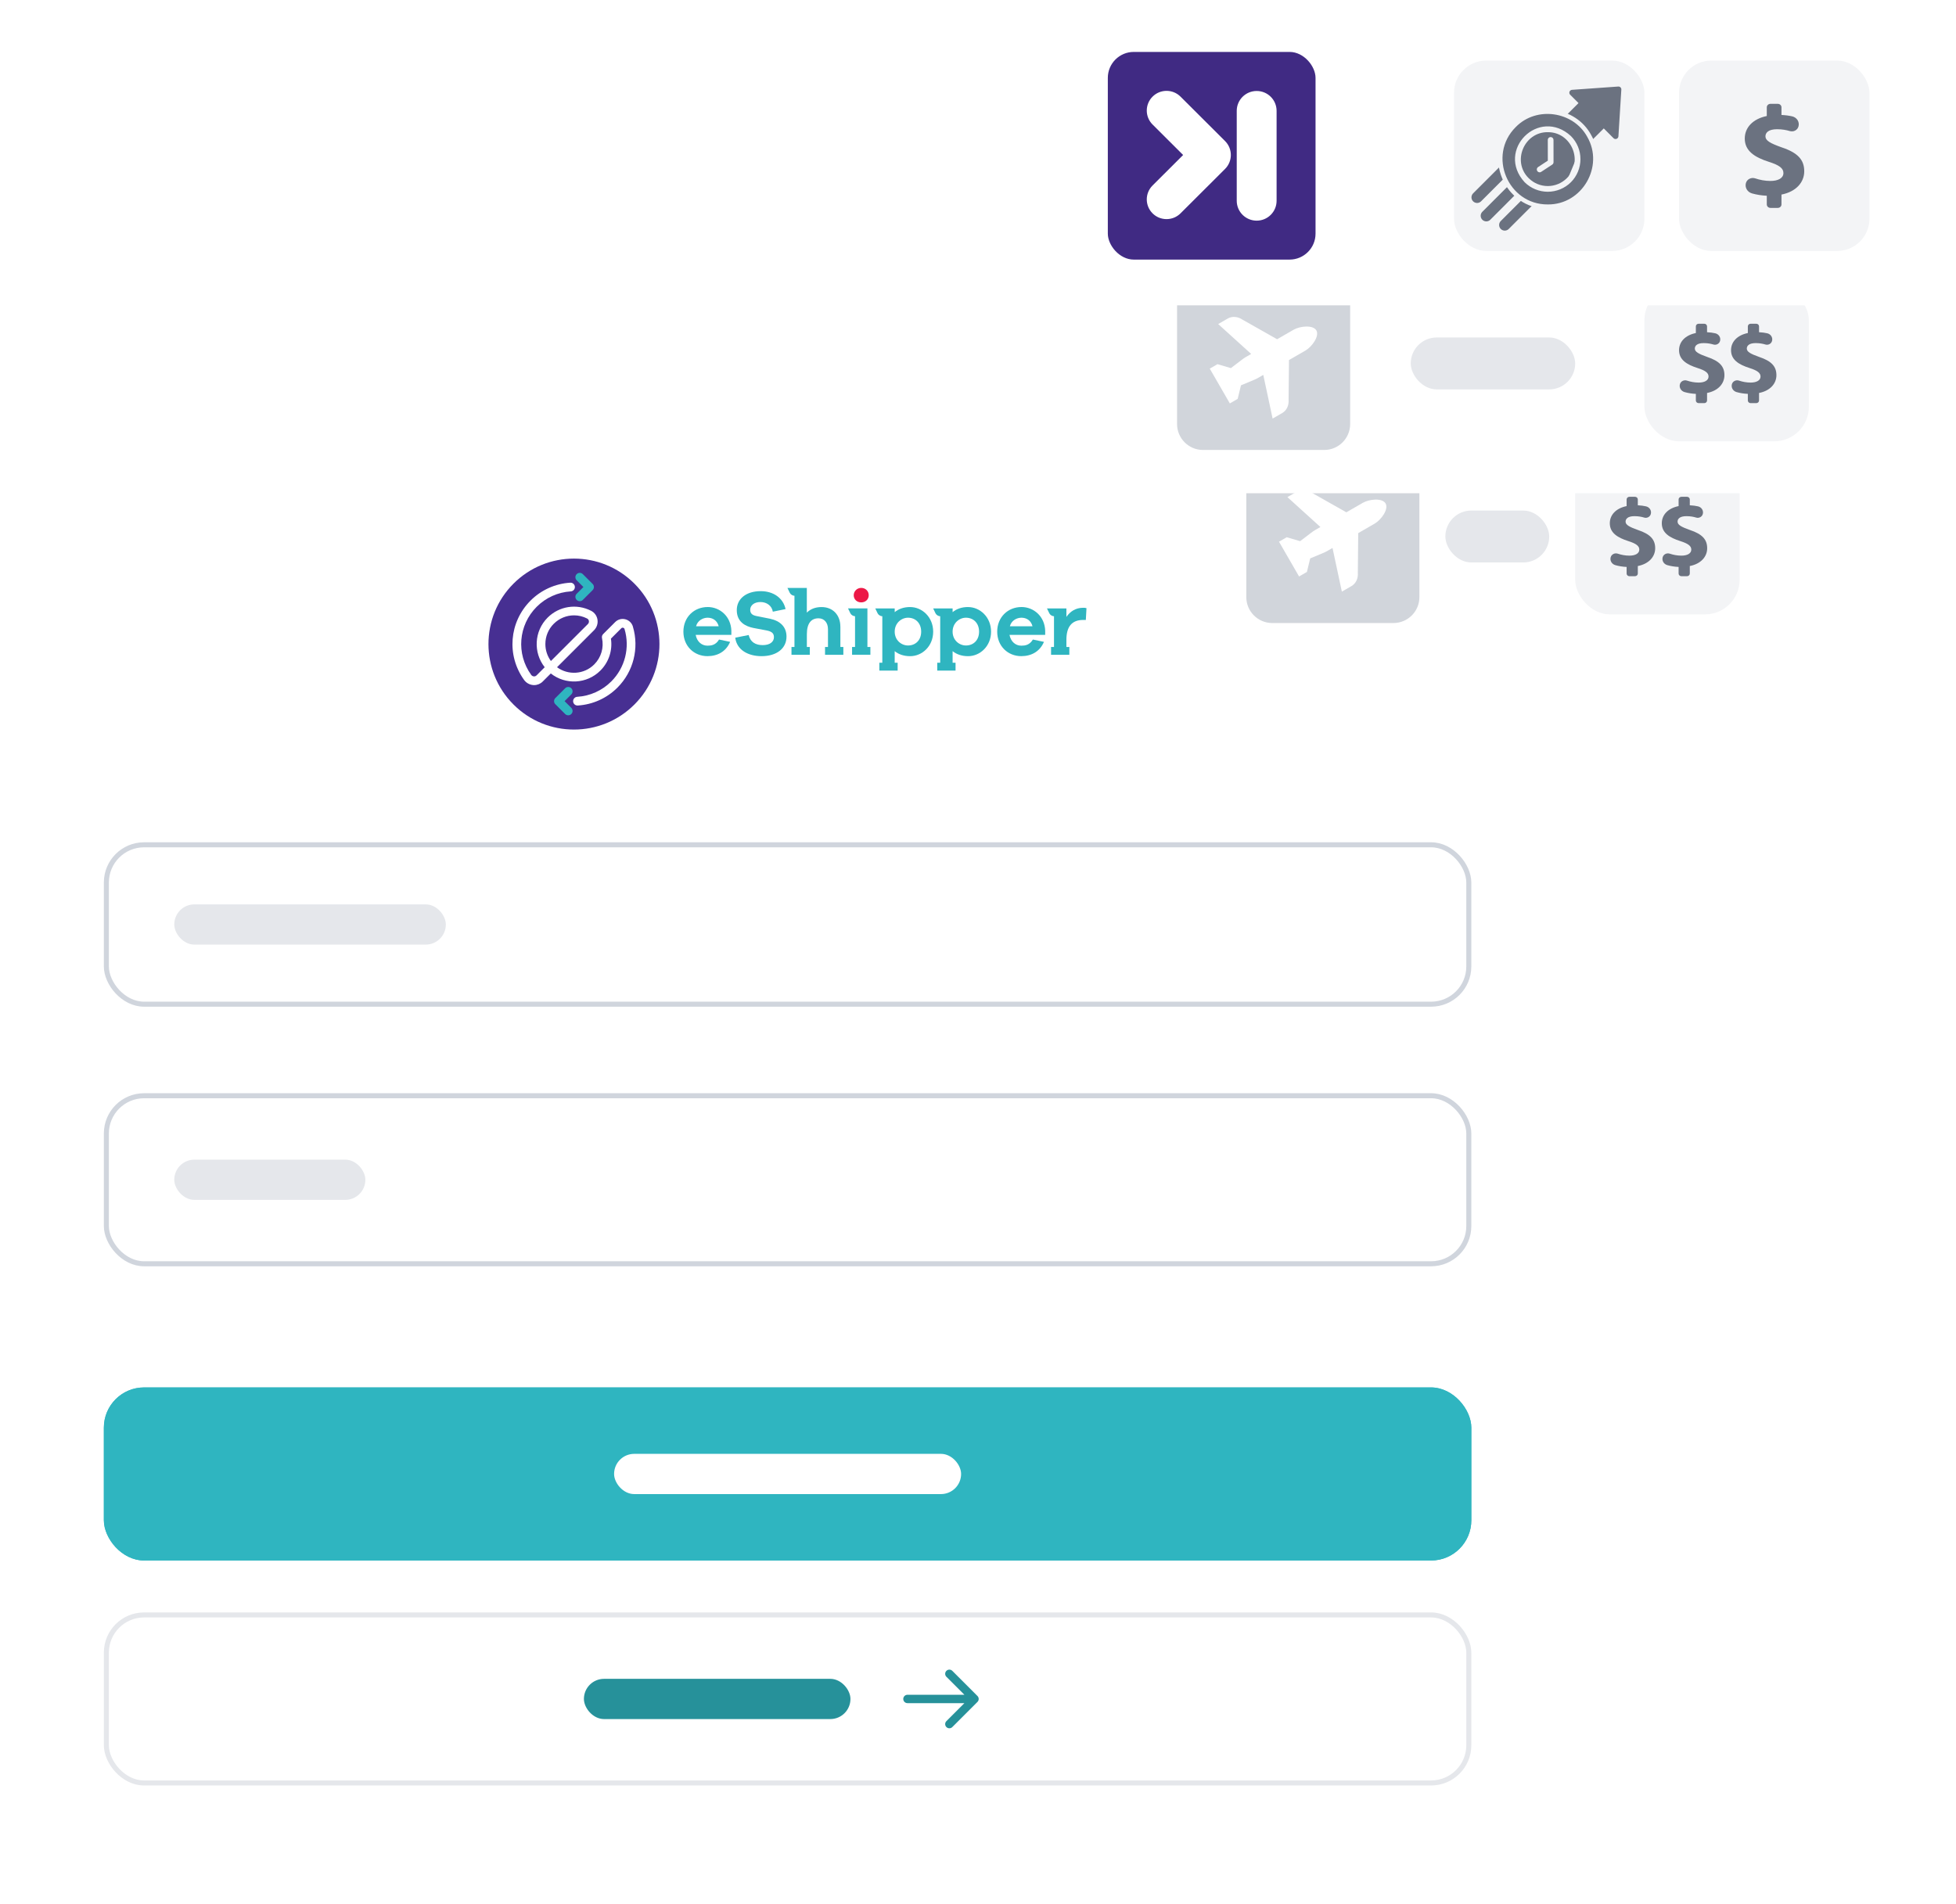 <svg width="226" height="220" viewBox="0 0 226 220" fill="none" xmlns="http://www.w3.org/2000/svg">
<rect y="49" width="182" height="170.757" rx="6" fill="white"/>
<g filter="url(#filter0_dd_216_611)">
<path d="M59.331 66.213C55.473 70.071 55.473 76.326 59.331 80.183C63.188 84.041 69.443 84.041 73.301 80.183C77.159 76.326 77.159 70.071 73.301 66.213C69.443 62.355 63.188 62.355 59.331 66.213Z" fill="#472F92"/>
<path d="M66.985 68.242C66.856 68.242 66.728 68.193 66.63 68.094C66.433 67.898 66.433 67.579 66.63 67.383L67.407 66.605L66.63 65.826C66.433 65.63 66.433 65.311 66.63 65.115C66.826 64.919 67.145 64.919 67.341 65.115L68.475 66.249C68.671 66.445 68.671 66.764 68.475 66.96L67.341 68.094C67.242 68.193 67.114 68.242 66.985 68.242V68.242Z" fill="#2FB5C0"/>
<path d="M65.653 81.428C65.524 81.428 65.395 81.38 65.297 81.281L64.165 80.148C63.968 79.952 63.968 79.633 64.165 79.437L65.299 78.303C65.495 78.107 65.814 78.107 66.01 78.303C66.206 78.499 66.206 78.818 66.01 79.014L65.233 79.793L66.01 80.57C66.206 80.766 66.206 81.085 66.01 81.281C65.911 81.38 65.783 81.428 65.654 81.428H65.653Z" fill="#2FB5C0"/>
<path d="M73.127 71.175C73.001 70.755 72.674 70.439 72.249 70.332C71.825 70.224 71.388 70.345 71.08 70.653L69.692 72.04C69.57 72.162 69.519 72.335 69.556 72.503C69.794 73.609 69.46 74.747 68.66 75.548C67.49 76.719 65.656 76.824 64.36 75.874L68.638 71.597C68.957 71.278 69.106 70.821 69.034 70.376C68.965 69.928 68.693 69.554 68.293 69.35C66.619 68.493 64.603 68.812 63.272 70.142C61.708 71.706 61.597 74.181 62.936 75.874L61.995 76.816C61.882 76.929 61.751 76.937 61.683 76.932C61.56 76.921 61.448 76.858 61.374 76.757C59.619 74.322 59.889 71.01 62.014 68.885C63.068 67.831 64.466 67.201 65.95 67.109C66.228 67.092 66.439 66.854 66.421 66.576C66.404 66.298 66.163 66.085 65.888 66.104C64.157 66.211 62.529 66.945 61.302 68.172C58.825 70.65 58.511 74.506 60.556 77.344C60.803 77.685 61.183 77.9 61.6 77.934C61.638 77.937 61.675 77.939 61.713 77.939C62.083 77.939 62.44 77.793 62.705 77.529L63.64 76.594C65.334 77.933 67.806 77.824 69.37 76.26C70.346 75.284 70.791 73.921 70.589 72.569L71.79 71.367C71.868 71.29 71.956 71.297 72.001 71.309C72.047 71.321 72.13 71.357 72.161 71.463C72.8 73.614 72.213 75.934 70.628 77.518C69.576 78.57 68.178 79.201 66.691 79.293C66.415 79.311 66.203 79.549 66.22 79.827C66.237 80.094 66.458 80.298 66.722 80.298C66.732 80.298 66.743 80.298 66.753 80.298C68.484 80.192 70.113 79.457 71.339 78.231C73.186 76.385 73.87 73.683 73.125 71.179L73.127 71.175ZM63.985 70.851C64.624 70.212 65.468 69.878 66.327 69.878C66.839 69.878 67.356 69.998 67.836 70.243C67.987 70.32 68.03 70.456 68.041 70.53C68.062 70.661 68.02 70.789 67.927 70.883L63.654 75.154C63.238 74.589 63.013 73.908 63.013 73.193C63.013 72.308 63.358 71.475 63.983 70.85L63.985 70.851Z" fill="white"/>
</g>
<path d="M81.76 70.151C80.208 70.151 78.961 71.31 78.961 72.997C78.961 74.683 80.208 75.827 81.737 75.827C82.918 75.827 83.883 75.292 84.361 74.176L83.081 73.907C82.689 74.563 82.159 74.616 81.737 74.616C81.074 74.616 80.52 74.143 80.381 73.369H84.503V72.886C84.45 71.255 83.203 70.149 81.76 70.149V70.151ZM80.426 72.373C80.599 71.707 81.219 71.385 81.76 71.385C82.334 71.385 82.855 71.687 83.04 72.373H80.426Z" fill="#2FB5C0"/>
<path d="M88.967 71.503L87.407 71.192C86.843 71.084 86.681 70.827 86.681 70.463C86.681 69.98 87.123 69.573 87.862 69.573C88.601 69.573 89.185 70.013 89.294 70.689L90.767 70.387C90.486 69.11 89.368 68.316 87.895 68.316C86.193 68.316 85.129 69.219 85.129 70.505C85.129 71.911 86.168 72.383 87.036 72.567L88.576 72.856C89.226 72.984 89.421 73.23 89.421 73.64C89.421 74.155 88.977 74.552 88.131 74.552C87.285 74.552 86.699 74.198 86.503 73.384L84.951 73.695C85.137 75.133 86.47 75.829 87.989 75.829C89.713 75.829 90.874 74.96 90.874 73.565C90.874 72.448 90.148 71.75 88.964 71.503H88.967Z" fill="#2FB5C0"/>
<path d="M118.018 70.151C116.468 70.151 115.219 71.31 115.219 72.997C115.219 74.683 116.466 75.827 117.995 75.827C119.178 75.827 120.144 75.292 120.621 74.176L119.341 73.907C118.952 74.563 118.419 74.616 117.997 74.616C117.334 74.616 116.783 74.143 116.641 73.369H120.763V72.886C120.71 71.255 119.463 70.149 118.018 70.149V70.151ZM116.684 72.373C116.857 71.707 117.477 71.385 118.018 71.385C118.594 71.385 119.115 71.687 119.298 72.373H116.684Z" fill="#2FB5C0"/>
<path d="M97.096 72.406C97.096 71.076 96.228 70.154 94.927 70.154C94.211 70.154 93.647 70.377 93.223 70.797V67.942H90.981L91.255 68.512C91.344 68.698 91.585 68.849 91.793 68.849V74.769H91.45V75.671H93.566V74.769H93.226V73.301C93.226 71.991 93.759 71.453 94.572 71.453C95.232 71.453 95.666 71.959 95.666 72.708V74.766H95.326V75.669H97.442V74.766H97.099V72.406H97.096Z" fill="#2FB5C0"/>
<path d="M105.167 70.151C104.43 70.151 103.831 70.365 103.376 70.742V70.312H101.131L101.405 70.883C101.494 71.066 101.738 71.217 101.944 71.217V76.589H101.601V77.494H103.716V76.589H103.374V75.249C103.828 75.616 104.425 75.83 105.164 75.83C106.541 75.83 107.821 74.683 107.821 72.999C107.821 71.315 106.541 70.154 105.164 70.154L105.167 70.151ZM104.915 74.595C104.143 74.595 103.376 73.985 103.376 72.997C103.376 72.009 104.146 71.385 104.915 71.385C105.781 71.385 106.434 72.009 106.434 72.997C106.434 73.985 105.781 74.595 104.915 74.595Z" fill="#2FB5C0"/>
<path d="M111.854 70.151C111.117 70.151 110.52 70.365 110.066 70.742V70.312H107.82L108.095 70.883C108.186 71.066 108.427 71.217 108.633 71.217V76.589H108.29V77.494H110.406V76.589H110.066V75.249C110.52 75.616 111.117 75.83 111.854 75.83C113.23 75.83 114.51 74.683 114.51 72.999C114.51 71.315 113.23 70.154 111.854 70.154V70.151ZM111.605 74.595C110.835 74.595 110.066 73.985 110.066 72.997C110.066 72.009 110.835 71.385 111.605 71.385C112.471 71.385 113.124 72.009 113.124 72.997C113.124 73.985 112.471 74.595 111.605 74.595Z" fill="#2FB5C0"/>
<path d="M125.154 70.237C124.276 70.237 123.646 70.667 123.214 71.29V70.312H120.969L121.246 70.883C121.334 71.066 121.576 71.217 121.781 71.217V74.766H121.441V75.669H123.554V74.766H123.214V73.939C123.214 72.449 123.821 71.644 125.144 71.644H125.459L125.535 70.282C125.406 70.237 125.297 70.237 125.157 70.237H125.154Z" fill="#2FB5C0"/>
<path d="M99.509 69.613C100.01 69.613 100.375 69.259 100.375 68.786C100.375 68.314 100.007 67.939 99.509 67.939C99.011 67.939 98.641 68.336 98.641 68.786C98.641 69.259 98.999 69.613 99.509 69.613Z" fill="#EC1846"/>
<path d="M100.226 70.309H97.981L98.257 70.88C98.346 71.064 98.588 71.214 98.793 71.214V74.764H98.45V75.666H100.566V74.764H100.223V70.309H100.226Z" fill="#2FB5C0"/>
<g filter="url(#filter1_d_216_611)">
<rect x="12" y="96.757" width="158" height="19" rx="4.649" fill="white"/>
<rect x="12.29" y="97.047" width="157.419" height="18.419" rx="4.358" stroke="#D0D5DD" stroke-width="0.581"/>
<rect x="20.135" y="103.932" width="31.378" height="4.649" rx="2.324" fill="#E5E7EB"/>
</g>
<g filter="url(#filter2_d_216_611)">
<rect x="12" y="125.757" width="158" height="20" rx="4.649" fill="white"/>
<rect x="12.29" y="126.047" width="157.419" height="19.419" rx="4.358" stroke="#D0D5DD" stroke-width="0.581"/>
<rect x="20.135" y="133.432" width="22.081" height="4.649" rx="2.324" fill="#E5E7EB"/>
</g>
<g filter="url(#filter3_d_216_611)">
<rect x="12" y="159.757" width="158" height="20" rx="4.649" fill="#2FB5C0"/>
<rect x="12.29" y="160.047" width="157.419" height="19.419" rx="4.358" stroke="#2FB5C0" stroke-width="0.581"/>
<rect x="70.953" y="167.432" width="40.095" height="4.649" rx="2.324" fill="white"/>
</g>
<g filter="url(#filter4_d_216_611)">
<rect x="12" y="185.757" width="158" height="20" rx="4.649" fill="white"/>
<rect x="12.29" y="186.047" width="157.419" height="19.419" rx="4.358" stroke="#E5E7EB" stroke-width="0.581"/>
<rect x="67.466" y="193.432" width="30.797" height="4.649" rx="2.324" fill="#26919A"/>
<path d="M104.849 195.757H112.596M112.596 195.757L109.691 192.851M112.596 195.757L109.691 198.662" stroke="#26919A" stroke-width="0.968" stroke-linecap="round" stroke-linejoin="round"/>
</g>
<g filter="url(#filter5_d_216_611)">
<rect x="141" y="49" width="64" height="26" rx="4.201" fill="white"/>
</g>
<path d="M144 55C144 53.343 145.343 52 147 52H161C162.657 52 164 53.343 164 55V69C164 70.657 162.657 72 161 72H147C145.343 72 144 70.657 144 69V55Z" fill="#D1D5DB"/>
<path d="M157.453 58.112L155.561 59.204L151.559 56.94C151.014 56.565 150.349 56.526 149.856 56.811L148.751 57.449L152.563 60.904L151.94 61.263C151.787 61.351 151.641 61.451 151.502 61.563L150.218 62.54L148.671 62.086L147.778 62.601L150.098 66.62L151.003 66.097L151.383 64.531L152.859 63.913C153.025 63.848 153.185 63.772 153.338 63.684L153.961 63.324L155.041 68.371L156.146 67.734C156.663 67.435 156.938 66.853 156.886 66.194L156.933 61.608L158.825 60.516C159.589 60.075 160.475 58.842 160.095 58.184C159.715 57.526 158.216 57.671 157.453 58.112Z" fill="white"/>
<rect x="182" y="53" width="19" height="18" rx="4" fill="#F3F4F6"/>
<path d="M191.244 63.355C191.244 62.342 190.671 61.723 189.253 61.25C188.241 60.889 187.823 60.653 187.823 60.281C187.823 59.966 188.073 59.65 188.848 59.65C189.308 59.65 189.679 59.724 189.973 59.813C190.129 59.86 190.299 59.844 190.443 59.768C190.587 59.693 190.691 59.565 190.732 59.415L190.739 59.392C190.789 59.206 190.759 59.008 190.654 58.844C190.55 58.679 190.38 58.561 190.182 58.516C189.916 58.455 189.604 58.411 189.236 58.392V57.718C189.236 57.549 189.092 57.412 188.913 57.412H188.265C188.087 57.412 187.942 57.549 187.942 57.718V58.486C186.713 58.738 186 59.501 186 60.472C186 61.565 186.87 62.128 188.145 62.533C189.027 62.815 189.408 63.086 189.408 63.513C189.408 63.964 188.943 64.212 188.264 64.212C187.778 64.212 187.319 64.118 186.922 63.985C186.755 63.929 186.572 63.941 186.416 64.02C186.26 64.098 186.146 64.235 186.102 64.397L186.099 64.406C185.993 64.796 186.233 65.196 186.641 65.311C187.028 65.421 187.48 65.497 187.942 65.517V66.282C187.942 66.451 188.087 66.588 188.266 66.588H188.913C189.092 66.588 189.237 66.451 189.237 66.282V65.413C190.531 65.159 191.244 64.328 191.244 63.356L191.244 63.355Z" fill="#6B7280"/>
<path d="M197.25 63.355C197.25 62.342 196.678 61.723 195.26 61.25C194.247 60.889 193.83 60.653 193.83 60.281C193.83 59.966 194.08 59.65 194.855 59.65C195.315 59.65 195.686 59.724 195.98 59.813C196.136 59.86 196.306 59.844 196.45 59.768C196.593 59.693 196.698 59.565 196.739 59.415L196.746 59.392C196.796 59.206 196.766 59.008 196.661 58.844C196.557 58.679 196.387 58.561 196.189 58.516C195.923 58.455 195.611 58.411 195.243 58.392V57.718C195.243 57.549 195.099 57.412 194.92 57.412H194.272C194.094 57.412 193.949 57.549 193.949 57.718V58.486C192.719 58.738 192.007 59.501 192.007 60.472C192.007 61.565 192.877 62.128 194.152 62.533C195.034 62.815 195.415 63.086 195.415 63.513C195.415 63.964 194.95 64.212 194.271 64.212C193.784 64.212 193.326 64.118 192.929 63.985C192.762 63.929 192.578 63.941 192.422 64.02C192.266 64.098 192.153 64.235 192.109 64.397L192.106 64.406C192 64.796 192.24 65.196 192.648 65.311C193.034 65.421 193.487 65.497 193.949 65.517V66.282C193.949 66.451 194.094 66.588 194.272 66.588H194.92C195.099 66.588 195.243 66.451 195.243 66.282V65.413C196.538 65.159 197.251 64.328 197.251 63.356L197.25 63.355Z" fill="#6B7280"/>
<g filter="url(#filter6_d_216_611)">
<rect x="133" y="29" width="80" height="26" rx="4.201" fill="white"/>
</g>
<path d="M136 35C136 33.343 137.343 32 139 32H153C154.657 32 156 33.343 156 35V49C156 50.657 154.657 52 153 52H139C137.343 52 136 50.657 136 49V35Z" fill="#D1D5DB"/>
<path d="M149.453 38.112L147.561 39.204L143.559 36.94C143.014 36.565 142.349 36.526 141.856 36.811L140.751 37.449L144.563 40.904L143.94 41.263C143.787 41.351 143.641 41.451 143.502 41.563L142.218 42.54L140.671 42.086L139.778 42.601L142.098 46.62L143.003 46.097L143.383 44.531L144.859 43.913C145.025 43.848 145.185 43.772 145.338 43.684L145.961 43.324L147.041 48.371L148.146 47.734C148.663 47.435 148.938 46.853 148.886 46.194L148.933 41.608L150.825 40.516C151.589 40.075 152.475 38.842 152.095 38.184C151.715 37.526 150.216 37.671 149.453 38.112Z" fill="white"/>
<rect x="190" y="33" width="19" height="18" rx="4" fill="#F3F4F6"/>
<path d="M199.244 43.355C199.244 42.342 198.671 41.723 197.253 41.25C196.241 40.889 195.823 40.653 195.823 40.281C195.823 39.966 196.073 39.65 196.848 39.65C197.308 39.65 197.679 39.724 197.973 39.813C198.129 39.86 198.299 39.844 198.443 39.768C198.587 39.693 198.691 39.565 198.732 39.415L198.739 39.392C198.789 39.206 198.759 39.008 198.654 38.844C198.55 38.679 198.38 38.561 198.182 38.516C197.916 38.455 197.604 38.411 197.236 38.392V37.718C197.236 37.549 197.092 37.412 196.913 37.412H196.265C196.087 37.412 195.942 37.549 195.942 37.718V38.486C194.713 38.738 194 39.501 194 40.472C194 41.565 194.87 42.128 196.145 42.533C197.027 42.815 197.408 43.086 197.408 43.513C197.408 43.964 196.943 44.212 196.264 44.212C195.778 44.212 195.319 44.118 194.922 43.985C194.755 43.929 194.572 43.941 194.416 44.02C194.26 44.098 194.146 44.235 194.102 44.397L194.099 44.406C193.993 44.797 194.233 45.196 194.641 45.311C195.028 45.421 195.48 45.497 195.942 45.517V46.282C195.942 46.452 196.087 46.588 196.266 46.588H196.913C197.092 46.588 197.237 46.452 197.237 46.282V45.413C198.531 45.159 199.244 44.328 199.244 43.356L199.244 43.355Z" fill="#6B7280"/>
<path d="M205.25 43.355C205.25 42.342 204.678 41.723 203.26 41.25C202.247 40.889 201.83 40.653 201.83 40.281C201.83 39.966 202.08 39.65 202.855 39.65C203.315 39.65 203.686 39.724 203.98 39.813C204.136 39.86 204.306 39.844 204.45 39.768C204.593 39.693 204.698 39.565 204.739 39.415L204.746 39.392C204.796 39.206 204.766 39.008 204.661 38.844C204.557 38.679 204.387 38.561 204.189 38.516C203.923 38.455 203.611 38.411 203.243 38.392V37.718C203.243 37.549 203.099 37.412 202.92 37.412H202.272C202.094 37.412 201.949 37.549 201.949 37.718V38.486C200.719 38.738 200.007 39.501 200.007 40.472C200.007 41.565 200.877 42.128 202.152 42.533C203.034 42.815 203.415 43.086 203.415 43.513C203.415 43.964 202.95 44.212 202.271 44.212C201.784 44.212 201.326 44.118 200.929 43.985C200.762 43.929 200.578 43.941 200.422 44.02C200.266 44.098 200.153 44.235 200.109 44.397L200.106 44.406C200 44.797 200.24 45.196 200.648 45.311C201.034 45.421 201.487 45.497 201.949 45.517V46.282C201.949 46.452 202.094 46.588 202.272 46.588H202.92C203.099 46.588 203.243 46.452 203.243 46.282V45.413C204.538 45.159 205.251 44.328 205.251 43.356L205.25 43.355Z" fill="#6B7280"/>
<rect x="163" y="39" width="19" height="6" rx="3" fill="#E5E7EB"/>
<rect x="167" y="59" width="12" height="6" rx="3" fill="#E5E7EB"/>
<g filter="url(#filter7_d_216_611)">
<rect x="125" y="3" width="96" height="30" rx="4.201" fill="white"/>
</g>
<rect x="194" y="7" width="22" height="22" rx="3.728" fill="#F3F4F6"/>
<g clip-path="url(#clip0_216_611)">
<path d="M208.465 19.789C208.465 18.461 207.715 17.649 205.857 17.029C204.53 16.557 203.983 16.247 203.983 15.76C203.983 15.347 204.311 14.934 205.326 14.934C205.929 14.934 206.415 15.031 206.8 15.147C207.005 15.208 207.228 15.187 207.416 15.088C207.604 14.99 207.742 14.822 207.795 14.626L207.804 14.595C207.87 14.351 207.83 14.093 207.693 13.877C207.556 13.661 207.333 13.507 207.075 13.447C206.726 13.367 206.316 13.309 205.835 13.285V12.401C205.835 12.18 205.645 12 205.411 12H204.563C204.328 12 204.138 12.18 204.138 12.401V13.407C202.528 13.739 201.594 14.738 201.594 16.011C201.594 17.443 202.734 18.18 204.405 18.712C205.561 19.081 206.06 19.436 206.06 19.996C206.06 20.587 205.451 20.911 204.561 20.911C203.923 20.911 203.323 20.788 202.802 20.614C202.583 20.54 202.343 20.557 202.138 20.66C201.934 20.762 201.785 20.941 201.727 21.154L201.723 21.166C201.585 21.677 201.899 22.201 202.434 22.352C202.94 22.495 203.534 22.596 204.139 22.622V23.625C204.139 23.846 204.329 24.026 204.563 24.026H205.411C205.645 24.026 205.835 23.846 205.835 23.625V22.485C207.532 22.152 208.466 21.064 208.466 19.79L208.465 19.789Z" fill="#6B7280"/>
</g>
<rect x="168" y="7" width="22" height="22" rx="3.728" fill="#F3F4F6"/>
<path d="M178.834 15.275C176.109 15.241 174.664 18.655 176.626 20.59V20.589C177.211 21.172 178.003 21.5 178.828 21.501C179.654 21.503 180.446 21.177 181.032 20.596C183.003 18.663 181.562 15.244 178.834 15.276V15.275ZM179.349 19.022L178.072 19.86C178.019 19.897 177.955 19.917 177.89 19.916C177.746 19.912 177.621 19.816 177.579 19.678C177.538 19.54 177.59 19.391 177.709 19.309L178.838 18.566L178.834 16.163L178.834 16.163C178.837 15.983 178.984 15.838 179.164 15.838C179.345 15.838 179.492 15.983 179.494 16.163L179.498 18.744L179.498 18.744C179.497 18.856 179.442 18.96 179.349 19.022Z" fill="#6B7280"/>
<path d="M187.234 10.097C187.168 10.028 187.074 9.993 186.98 10.001L181.629 10.381C181.501 10.392 181.39 10.476 181.345 10.596C181.3 10.717 181.328 10.853 181.418 10.945L182.385 11.912L181.025 13.269C182.335 13.836 183.38 14.88 183.95 16.19L185.303 14.84L186.431 15.972C186.524 16.062 186.66 16.09 186.78 16.045C186.901 15.999 186.985 15.889 186.996 15.761L187.332 10.351C187.339 10.256 187.303 10.163 187.234 10.097L187.234 10.097Z" fill="#6B7280"/>
<path d="M171.731 24.935L174.927 21.739M173.862 26L177.057 22.805M170.666 22.805L173.862 19.609" stroke="#6B7280" stroke-width="1.3" stroke-linecap="round"/>
<path d="M181.325 20.887C180.66 21.543 179.763 21.911 178.828 21.91C177.896 21.908 177.001 21.54 176.338 20.884C173.174 17.425 177.886 12.73 181.335 15.905C181.991 16.567 182.359 17.463 182.358 18.396L181.325 20.887ZM181.325 20.887C181.985 20.226 182.356 19.33 182.358 18.396L181.325 20.887ZM183.611 15.691C181.936 12.61 177.479 11.921 174.957 14.506C171.494 17.95 174.015 23.905 178.834 23.876C183.002 23.916 185.679 19.272 183.611 15.691Z" fill="#6B7280" stroke="#F3F4F6" stroke-width="0.5"/>
<rect x="128" y="6" width="24" height="24" rx="3" fill="#402A83"/>
<path d="M141.546 19.522L136.399 24.656C135.953 25.101 135.369 25.322 134.785 25.322C134.2 25.322 133.614 25.101 133.17 24.656C132.277 23.766 132.277 22.323 133.17 21.435L136.701 17.912L133.17 14.39C132.277 13.5 132.277 12.057 133.17 11.167C134.06 10.278 135.507 10.278 136.399 11.167L141.546 16.301C142.436 17.191 142.436 18.632 141.546 19.522ZM147.5 23.203C147.5 24.473 146.47 25.5 145.198 25.5C144.562 25.5 143.987 25.242 143.57 24.828C143.154 24.413 142.895 23.837 142.895 23.203V12.81C142.895 11.541 143.927 10.514 145.198 10.514C145.833 10.514 146.41 10.77 146.827 11.185C147.242 11.601 147.5 12.175 147.5 12.81V23.203Z" fill="white"/>
<defs>
<filter id="filter0_dd_216_611" x="54.585" y="62.085" width="23.461" height="23.461" filterUnits="userSpaceOnUse" color-interpolation-filters="sRGB">
<feFlood flood-opacity="0" result="BackgroundImageFix"/>
<feColorMatrix in="SourceAlpha" type="matrix" values="0 0 0 0 0 0 0 0 0 0 0 0 0 0 0 0 0 0 127 0" result="hardAlpha"/>
<feOffset dy="0.617"/>
<feGaussianBlur stdDeviation="0.617"/>
<feColorMatrix type="matrix" values="0 0 0 0 0.063 0 0 0 0 0.094 0 0 0 0 0.157 0 0 0 0.06 0"/>
<feBlend mode="normal" in2="BackgroundImageFix" result="effect1_dropShadow_216_611"/>
<feColorMatrix in="SourceAlpha" type="matrix" values="0 0 0 0 0 0 0 0 0 0 0 0 0 0 0 0 0 0 127 0" result="hardAlpha"/>
<feOffset dy="0.617"/>
<feGaussianBlur stdDeviation="0.926"/>
<feColorMatrix type="matrix" values="0 0 0 0 0.063 0 0 0 0 0.094 0 0 0 0 0.157 0 0 0 0.1 0"/>
<feBlend mode="normal" in2="effect1_dropShadow_216_611" result="effect2_dropShadow_216_611"/>
<feBlend mode="normal" in="SourceGraphic" in2="effect2_dropShadow_216_611" result="shape"/>
</filter>
<filter id="filter1_d_216_611" x="10.838" y="96.176" width="160.324" height="21.324" filterUnits="userSpaceOnUse" color-interpolation-filters="sRGB">
<feFlood flood-opacity="0" result="BackgroundImageFix"/>
<feColorMatrix in="SourceAlpha" type="matrix" values="0 0 0 0 0 0 0 0 0 0 0 0 0 0 0 0 0 0 127 0" result="hardAlpha"/>
<feOffset dy="0.581"/>
<feGaussianBlur stdDeviation="0.581"/>
<feColorMatrix type="matrix" values="0 0 0 0 0.063 0 0 0 0 0.094 0 0 0 0 0.157 0 0 0 0.05 0"/>
<feBlend mode="normal" in2="BackgroundImageFix" result="effect1_dropShadow_216_611"/>
<feBlend mode="normal" in="SourceGraphic" in2="effect1_dropShadow_216_611" result="shape"/>
</filter>
<filter id="filter2_d_216_611" x="10.838" y="125.176" width="160.324" height="22.324" filterUnits="userSpaceOnUse" color-interpolation-filters="sRGB">
<feFlood flood-opacity="0" result="BackgroundImageFix"/>
<feColorMatrix in="SourceAlpha" type="matrix" values="0 0 0 0 0 0 0 0 0 0 0 0 0 0 0 0 0 0 127 0" result="hardAlpha"/>
<feOffset dy="0.581"/>
<feGaussianBlur stdDeviation="0.581"/>
<feColorMatrix type="matrix" values="0 0 0 0 0.063 0 0 0 0 0.094 0 0 0 0 0.157 0 0 0 0.05 0"/>
<feBlend mode="normal" in2="BackgroundImageFix" result="effect1_dropShadow_216_611"/>
<feBlend mode="normal" in="SourceGraphic" in2="effect1_dropShadow_216_611" result="shape"/>
</filter>
<filter id="filter3_d_216_611" x="10.838" y="159.176" width="160.324" height="22.324" filterUnits="userSpaceOnUse" color-interpolation-filters="sRGB">
<feFlood flood-opacity="0" result="BackgroundImageFix"/>
<feColorMatrix in="SourceAlpha" type="matrix" values="0 0 0 0 0 0 0 0 0 0 0 0 0 0 0 0 0 0 127 0" result="hardAlpha"/>
<feOffset dy="0.581"/>
<feGaussianBlur stdDeviation="0.581"/>
<feColorMatrix type="matrix" values="0 0 0 0 0.063 0 0 0 0 0.094 0 0 0 0 0.157 0 0 0 0.05 0"/>
<feBlend mode="normal" in2="BackgroundImageFix" result="effect1_dropShadow_216_611"/>
<feBlend mode="normal" in="SourceGraphic" in2="effect1_dropShadow_216_611" result="shape"/>
</filter>
<filter id="filter4_d_216_611" x="10.838" y="185.176" width="160.324" height="22.324" filterUnits="userSpaceOnUse" color-interpolation-filters="sRGB">
<feFlood flood-opacity="0" result="BackgroundImageFix"/>
<feColorMatrix in="SourceAlpha" type="matrix" values="0 0 0 0 0 0 0 0 0 0 0 0 0 0 0 0 0 0 127 0" result="hardAlpha"/>
<feOffset dy="0.581"/>
<feGaussianBlur stdDeviation="0.581"/>
<feColorMatrix type="matrix" values="0 0 0 0 0.063 0 0 0 0 0.094 0 0 0 0 0.157 0 0 0 0.05 0"/>
<feBlend mode="normal" in2="BackgroundImageFix" result="effect1_dropShadow_216_611"/>
<feBlend mode="normal" in="SourceGraphic" in2="effect1_dropShadow_216_611" result="shape"/>
</filter>
<filter id="filter5_d_216_611" x="137.95" y="48.237" width="70.101" height="32.101" filterUnits="userSpaceOnUse" color-interpolation-filters="sRGB">
<feFlood flood-opacity="0" result="BackgroundImageFix"/>
<feColorMatrix in="SourceAlpha" type="matrix" values="0 0 0 0 0 0 0 0 0 0 0 0 0 0 0 0 0 0 127 0" result="hardAlpha"/>
<feOffset dy="2.288"/>
<feGaussianBlur stdDeviation="1.525"/>
<feComposite in2="hardAlpha" operator="out"/>
<feColorMatrix type="matrix" values="0 0 0 0 0.639 0 0 0 0 0.675 0 0 0 0 0.745 0 0 0 0.14 0"/>
<feBlend mode="normal" in2="BackgroundImageFix" result="effect1_dropShadow_216_611"/>
<feBlend mode="normal" in="SourceGraphic" in2="effect1_dropShadow_216_611" result="shape"/>
</filter>
<filter id="filter6_d_216_611" x="130" y="28" width="86" height="32" filterUnits="userSpaceOnUse" color-interpolation-filters="sRGB">
<feFlood flood-opacity="0" result="BackgroundImageFix"/>
<feColorMatrix in="SourceAlpha" type="matrix" values="0 0 0 0 0 0 0 0 0 0 0 0 0 0 0 0 0 0 127 0" result="hardAlpha"/>
<feOffset dy="2"/>
<feGaussianBlur stdDeviation="1.5"/>
<feComposite in2="hardAlpha" operator="out"/>
<feColorMatrix type="matrix" values="0 0 0 0 0.639 0 0 0 0 0.675 0 0 0 0 0.745 0 0 0 0.2 0"/>
<feBlend mode="normal" in2="BackgroundImageFix" result="effect1_dropShadow_216_611"/>
<feBlend mode="normal" in="SourceGraphic" in2="effect1_dropShadow_216_611" result="shape"/>
</filter>
<filter id="filter7_d_216_611" x="120" y="0.288" width="106" height="40" filterUnits="userSpaceOnUse" color-interpolation-filters="sRGB">
<feFlood flood-opacity="0" result="BackgroundImageFix"/>
<feColorMatrix in="SourceAlpha" type="matrix" values="0 0 0 0 0 0 0 0 0 0 0 0 0 0 0 0 0 0 127 0" result="hardAlpha"/>
<feOffset dy="2.288"/>
<feGaussianBlur stdDeviation="2.5"/>
<feComposite in2="hardAlpha" operator="out"/>
<feColorMatrix type="matrix" values="0 0 0 0 0.639 0 0 0 0 0.675 0 0 0 0 0.745 0 0 0 0.16 0"/>
<feBlend mode="normal" in2="BackgroundImageFix" result="effect1_dropShadow_216_611"/>
<feBlend mode="normal" in="SourceGraphic" in2="effect1_dropShadow_216_611" result="shape"/>
</filter>
<clipPath id="clip0_216_611">
<rect width="19.065" height="12.201" fill="white" transform="translate(195.468 11.899)"/>
</clipPath>
</defs>
</svg>
